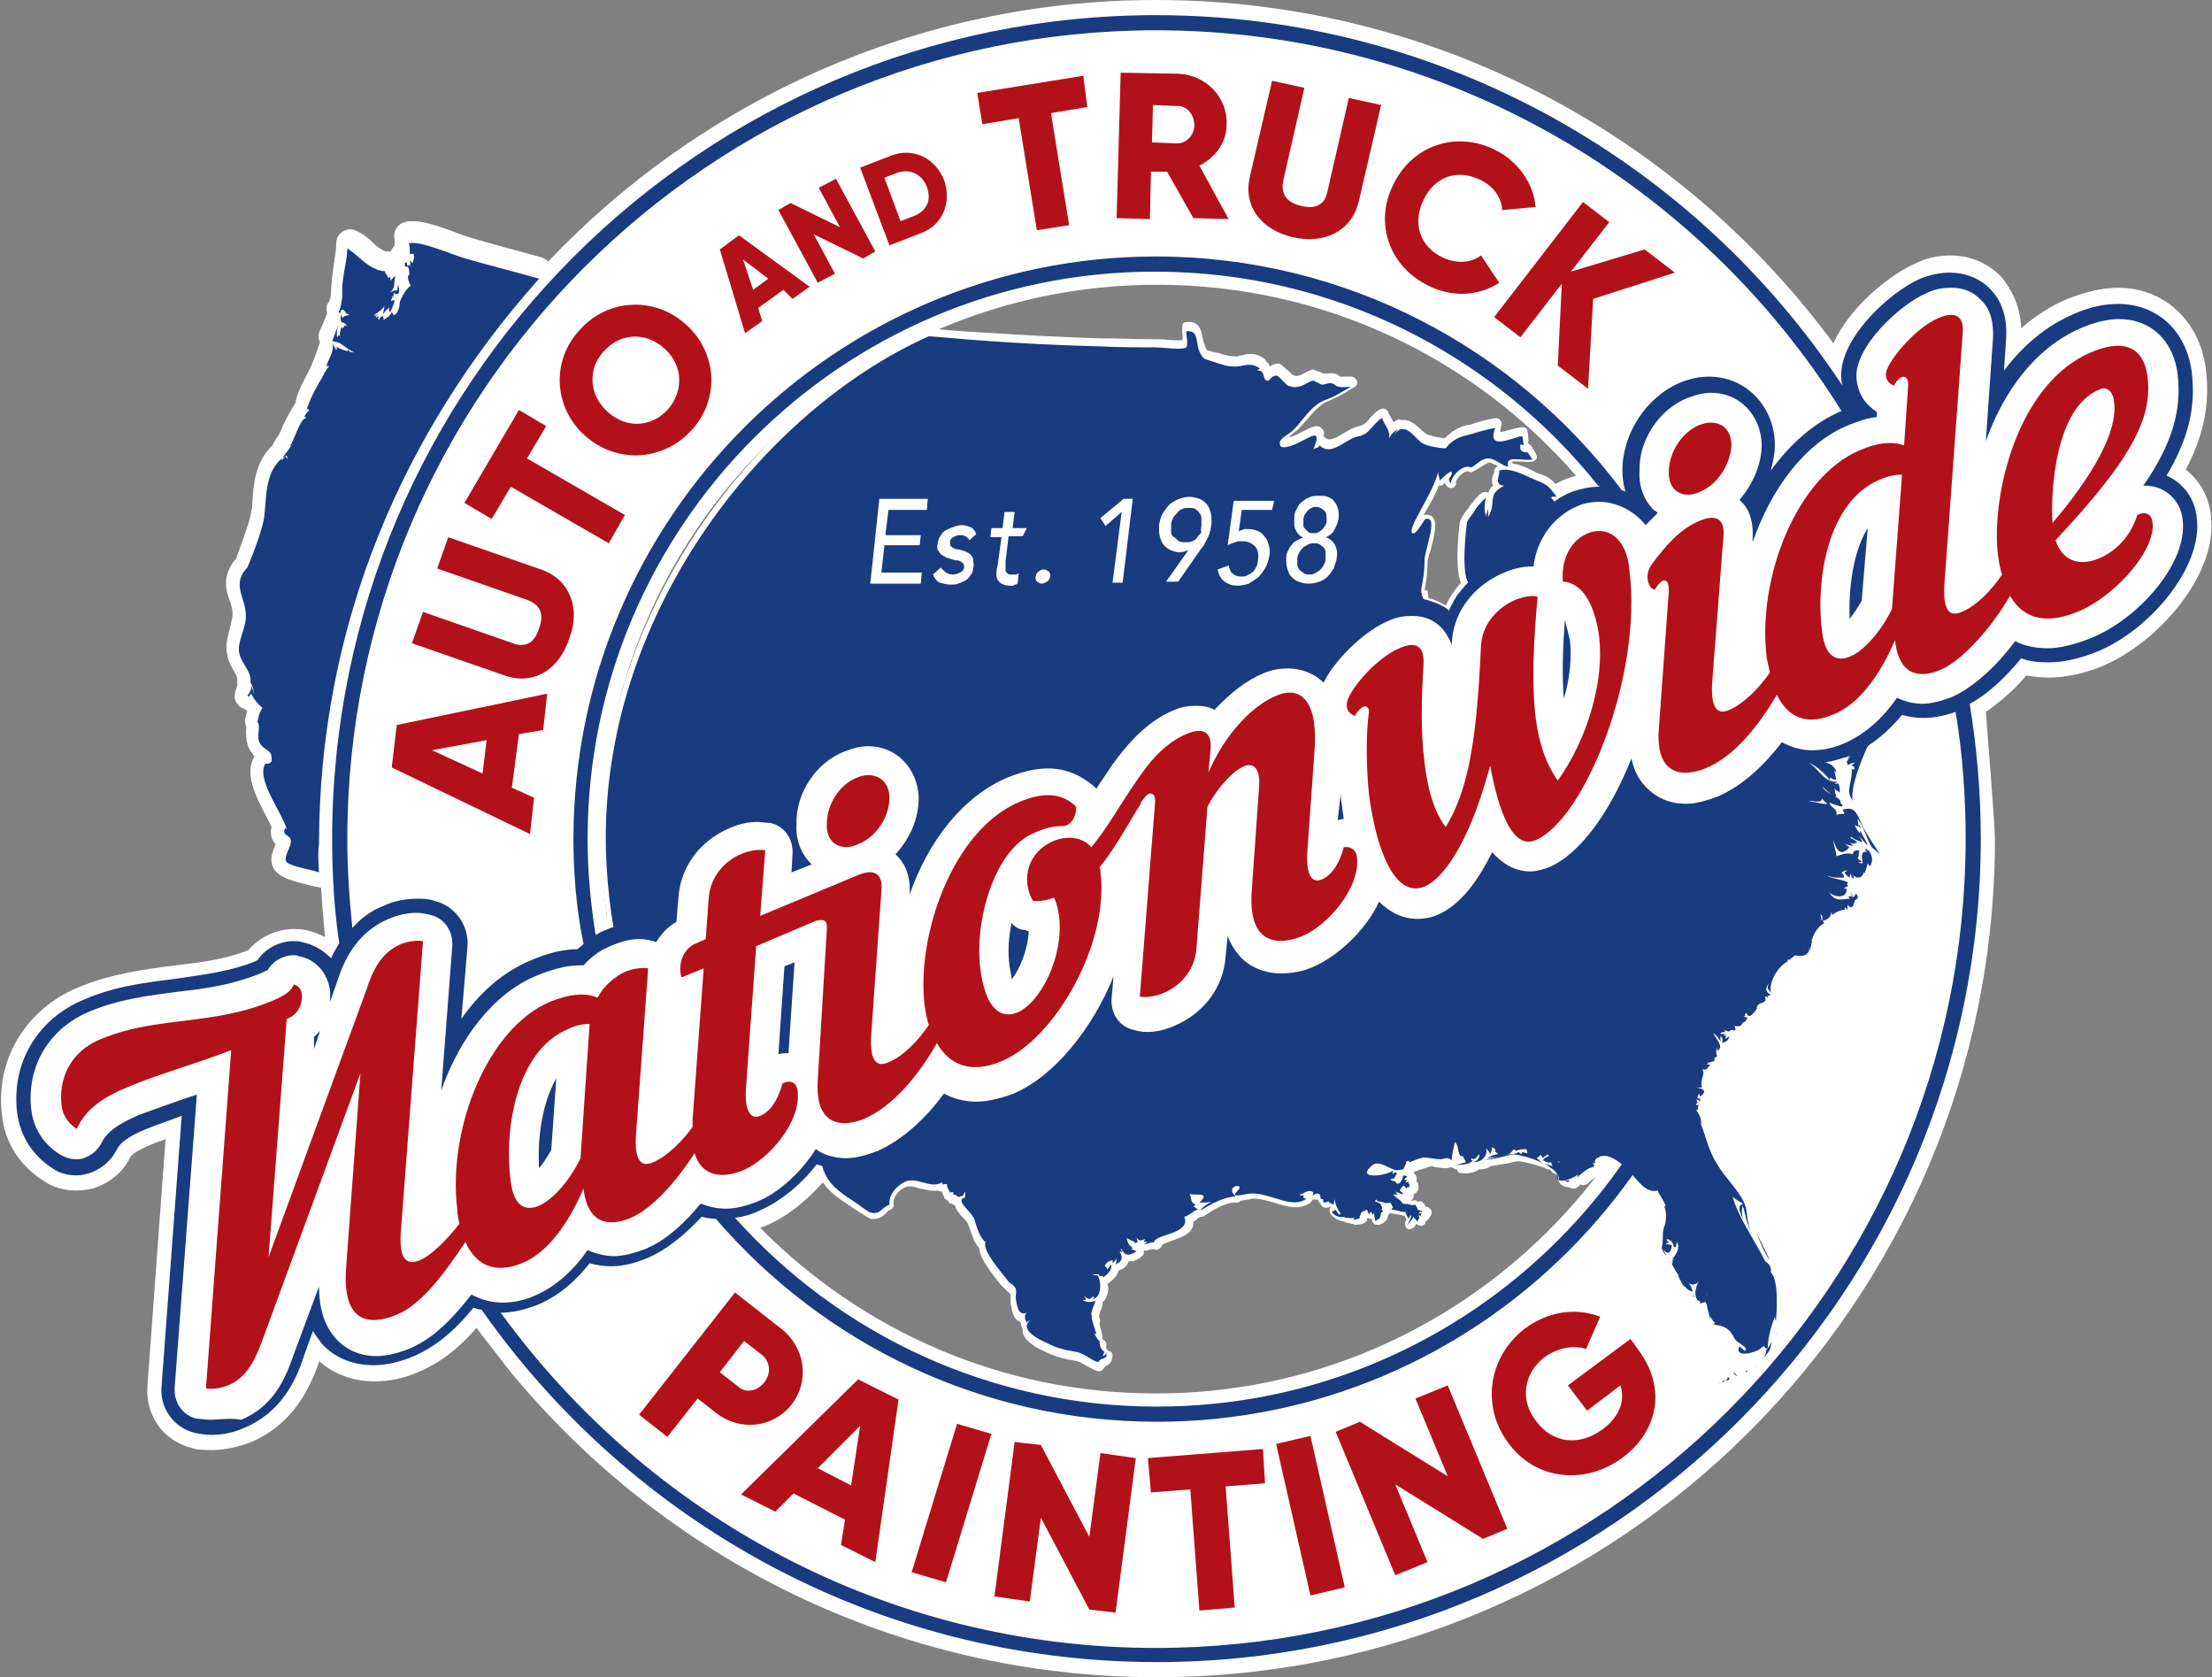 <svg xmlns="http://www.w3.org/2000/svg" width="219.1" height="166.1" viewBox="0 0 219.1 166.1">
  <rect x="0" y="0" width="219.1" height="166.1" fill="#808080" stroke="none"/>
  <path fill="#FFF" d="M219 51.1c-.2-1.9-1.1-3.5-2.5-4.6 1.8-3.4 2.4-6.5 2-9.9-.6-4.8-4.1-8.1-8.7-8.1-1.6 0-3.2.4-5 1.1-1.7.7-3.2 1.7-4.6 2.9-.1-2.4-1.1-4-1.9-5-1.3-1.4-3.1-2.2-5.1-2.2-1.1 0-2.3.2-3.5.8-2.5 1.1-6.5 4.3-8.1 7.9-15.1-20.5-39.5-34-67.1-34-23.7 0-45.1 10-60.2 25.9-.2-.2-.4-.3-.6-.4-1.8-.5-5.6-1.5-7.2-2-.4-.1-.9-.3-1.4-.5-1.4-.5-3-1.1-4.2-1.1-.3 0-.6 0-.8.1-.8.2-1.2 1-1 1.8v.5c-.2.2-.3.4-.4.6h-.5c-.5-.2-.9-.5-1.3-.9s-.9-.8-1.5-1.1c-.2-.1-.5-.2-.7-.2-.2 0-.5.1-.7.2-.5.3-.7.7-.7 1.3 0 .5-.1 1.1-.2 1.7-.1.9-.3 1.9-.3 3 0 .3-.1.9-.3 1.1-.2.3-.2.7-.1 1 0 .1-.1.3-.1.3-.2.5-.4 1-.6 1.4-.2.4-.2.8 0 1.2 0 .1-.2.4-.2.6-.1.3-.7 1.8-.7 1.8-.6 1.2-1.3 2.4-1.5 3.4 0 .1 0 .2-.1.3 0 0-.2.4-.3.5-.3.5-.6 1.1-.9 1.7-.1.3-.3.7-.4.9-.1.1-.6.9-.6 1-1.7 1.6-1.9 3.8-2 5.6 0 .3 0 .6-.1.9-.1.8-.7 2.5-1.5 4.7-1.5 1.7-1 3.3-.6 4.3.2.6.3 1.1.2 1.6-.1.3-.1.6-.2.9-.2.8-.5 1.7-.3 2.7.1.7.4 1.2.7 1.7.1.2.3.5.3.7v.7s-.4 1-.2 1.4c.1.4.5.8.9.9 0 0 .2.2.3.2-.1.2-.1.5-.2.7-.1.3 0 .6.1.9 0 .1-.2 1.6.5 2.5.1.1.2.3.3.4-1 1.7.1 3.9 1.1 5.8l.6 1.2c-.2.6 0 1.3.4 1.7-.2.5-.5 1.1-.4 1.8.2 1.4 1.9 1.8 3.5 2.2.3.1 1.3.3 1.4.3 0 .2.3 4.1.4 4.9-.6-.3-1.3-.6-2-.7-.4-.1-.7-.1-1.1-.1-1.7 0-3.4.8-4.5 2.1-2.3.9-4.6 1.2-7.2 1.5-3.1.4-6.3.8-9.7 2.2C2.5 100-.5 105 .2 110.5c.3 2.7 1.8 5 4.2 6.5.9.6 2 .9 3.2.9.6 0 1.1-.1 1.6-.2 1.6-.5 3-1.6 3.7-3.1 0 0 .2-.5 2.2-1.3.4-.2.9-.3 1.3-.5l-1.8 24.5c-.2 2.9 1.6 5.4 4.4 6.1.6.2 1.3.2 2 .2 1.3 0 2.6-.3 3.9-.8 4.2-1.8 5.8-5.4 6.7-7.9v-.1c1.5 1.3 3.4 2 5.5 2 1.4 0 3-.3 4.5-1 1.9-.8 3.8-2.2 5.6-4.3.2.3 3.4 4.4 3.4 4.4 15.2 18.4 38.2 30.2 64 30.2 45.8 0 83-37.2 83-83 0-1.3-.8-11.4-.9-12.6 1.6-1.1 3-2.4 4-3.6.7.1 1.4.2 2.2.2 1.7 0 3.6-.4 5.5-1.2 5.5-2.4 11.3-9.1 10.6-14.8zM71.2 79.2c-3.9 1.7-6.6 5.2-6.9 9.4l-.1 1.1-.4.4h-.4c-1.1 0-2.2.2-3.3.6-.1-1.1-.3-2.2-.3-3.2 0-.3 0-.5-.1-.8 0-.4-.1-.9-.1-1.3V84v-.8c0-30.4 24.6-55 55-55 16.6 0 31.4 7.3 41.5 18.9l-.9.3c-2.6 1-4.7 3.2-5.6 6-.6.1-1.2.3-1.7.6-1.3.5-3.2 2.6-3.2 2.6l.3 1.2c-.4.4-1.4 1.7-1.7 2.2-.2-.1-1.8-.7-1.8-.7l-.1-.8s-.9-.3-1.4-.3c-1.1 0-2.3.2-3.5.8-2 .8-4.4 2.8-6.1 4.8-.8-.3-1.7-.4-2.6-.4-1.2 0-2.4.3-3.6.8-1.5.6-3.1 1.7-4.5 3-.3 0-.6-.1-.9-.1-1.1 0-2.3.3-3.5.8-3.4 1.4-5.6 4.1-7.2 6.3 0 0 0 .1-.1.1-1.2-.6-2.6-.8-4-.8-1.6 0-3.3.4-5.1 1.1-1.7.7-3.4 1.8-4.9 3.2-.7-3.8-3.8-6.6-7.8-6.6-1.2 0-2.3.2-3.4.7-2.9 1.2-5.2 3.8-6.1 6.9-.5-.1-.9-.1-1.4-.1-1.5-.3-2.9 0-4.1.5zm43.3 58.8c-15.4 0-29.2-6.3-39.2-16.4.2-.1.3-.1.5-.2 2-.8 4-2.4 5.7-4.3.6.2 1.3.2 2 .2 1.4 0 2.8-.3 4.2-.9 2.3-1 4.5-2.6 6.5-4.9.7.2 1.5.3 2.3.3 1.6 0 3.2-.4 4.9-1 2.9-1.2 5.8-3.7 8.2-7 .6.4 1.3.7 2 .9.6.2 1.3.2 2 .2 1.3 0 2.6-.3 3.8-.8 2.7-1.1 4.8-3.1 5.9-5.6 1.1.5 2.3.7 3.6.7 1.4 0 2.9-.3 4.4-.9 2.2-.9 4.5-2.8 6.2-5 .9.3 1.8.5 2.8.5 1.1 0 2.1-.2 3.2-.7 1.9-.8 3.7-2.3 5.2-4.6.9.4 1.8.6 2.9.6 1 0 2-.2 2.9-.6 3.2-1.4 5.7-4.6 7.5-7.6 1.4 1 3.1 1.6 5 1.6.9 0 1.7-.1 2.6-.4v1c-.2 30.3-24.8 54.9-55.1 54.9zm-77-111.7zm-8.3 17.6zm-4.7 12z"/>
  <path fill="#FFF" d="M170.2 137.5c-.2 0-.3-.1-.4-.2-.1-.2-.1-.4 0-.6.1-.1.2-.2.3-.2 0 0 .1 0 .1-.1.1-.1.2-.1.4-.2 0-.1 0-.1.1-.1 0-.1.1-.2.2-.3.1-.1.2-.1.3-.1 0-.1 0-.1.1-.2.1-.2.4-.2.6-.2.3.1.4.3.5.4v0c0-.2.1-.3.3-.4.2-.1.5-.3.7-.1 0-.1 0-.1.1-.2 0-.1.3-.4.7-.4.2 0 .4.2.4.3v.2c0 .3-.3.5-.6.6h-.4c0 .1-.1.2-.1.3 0 .1-.1.2-.2.3-.2.1-.5.1-.6 0 0 0-.1 0-.1-.1v.2c-.1.2-.2.3-.4.3-.1 0-.2 0-.3-.1v.1c-.1.3-.4.4-.7.4-.1.1-.2.2-.4.2h-.1c-.1 0-.1.1-.2.1-.1.1-.2.1-.3.1zM173.5 135.9zM173.5 135.9z"/>
  <path fill="#FFF" d="M172.8 135.5l.2.2.1-.2c-.1-.1-.2 0-.3 0zM173.7 134.9zM173.7 134.9zM137.6 118.5zM118.4 118zM122.7 118c0-.1 0 0 0 0zM136.6 115.7c-.1 0-.2 0-.3.1l-.1.1c.2 0 .5 0 .7-.1-.1-.1-.2-.1-.3-.1zM154.9 115zM144.7 114.6c0 .1 0 .1 0 0 0 .1 0 .1 0 0 0 .1 0 .1 0 0zM147 113.6c.1 0 .1 0 .2.1 0-.1-.1-.1-.2-.1zM148.7 113.1zM148.4 112.9zM148.4 112.9zM172.7 100.6zM185 85c0 .1 0 .1 0 0 .1.1.1.1 0 0 .1.1.1.1 0 0 .1 0 0 0 0 0zM183.1 79.7h.3c-.1 0-.1-.1-.2-.1-.2-.3-.3-.5-.4-.7 0 .1-.1.2-.2.2.1.1.2.2.2.4.1.1.1.2.2.3 0-.1.1-.1.1-.1zM181.1 77.9c.1.1.2.1.2.2V78s-.1-.1-.2-.1zM182.6 77.5s.1.1 0 0c.1.2.2.3.2.5v-.1c0-.2.1-.4.1-.6.1-.3.2-.7.1-1v-.1c-.1 0-.2-.1-.3-.2 0 0 0-.1-.1-.1s-.1-.1-.1-.2-.1-.2 0-.3c0 0-.1 0-.1-.1-.1-.1-.1-.2-.2-.3-.1 0-.2.1-.3.1 0 .1.1.2.1.2v.2c.2.2.3.4.4.6.1.2 0 .4-.1.5 0 .1.1.2.1.4v.1s.1.1.1.2c.1.1.1.2.1.2zM180.8 76.1c.2.2.4.3.5.5v-.1-.2c-.1-.1-.3-.2-.5-.2zM184.8 73.3z"/>
  <path fill="#FFF" d="M186.6 84.4c-.2-.4-.5-.9-.8-1.3-.3-.6-.7-1.1-1-1.7l-.1-.3c-.3-.6-.6-1.2-1.1-1.4h.2c.2-.1.3-.3.3-.5-.2-1.3.8-3.7 1.3-4.9v-.1c.1-.1.2-.2.2-.4.1-.1.1-.2.2-.4v-.6c0-.1-.1-.3-.2-.4l-.5-.3-30.5-22.5c0-.1 0-.1-.1-.2l.1-.1c.1-.2.1-.4 0-.6-.1-.1-.2-.2-.3-.4-.3-.5-.7-1-1.6-1.3-.3-.1-.6-.2-.9-.4-.6-.3-1.3-.6-2-.7v-.2h.7c.4 0 .9.1 1.3 0 .2 0 .3-.2.4-.3s0-.3-.1-.5l-.1-.2c-.1-.2-.3-.5-.4-.6-.1-.1-.2-.2-.3-.2.1-.1.1-.2.1-.4 0-.1-.1-.7-.1-.8 0-.2-.2-.4-.4-.4-.3 0-.7.1-1.1.2-.4.1-1.1.3-1.2.3 0 0 0-.2.1-.7.1-.2 0-.3-.1-.5-.1-.1-.3-.2-.4-.2-.7.1-1.5.3-2.1.5-.3.1-.5.2-.8.2-.9.2-1.6.7-2.2 1.3-.9-.1-1.6-.3-1.8-.4-.1-.1-.3-.2-.5-.4-.5-.5-1.2-1.1-1.9-1h-.1c-.1-.1-.3-.1-.4 0-.1.1-.3.1-.4.2-.1-.2-.1-.3-.2-.4-.1-.2-.2-.3-.3-.6 0-.1-.2-.2-.3-.3-.1-.1-.3 0-.4 0-.5.2-.8.6-1.1.9-.3.4-.6.7-1.1.8-.5.1-1 .4-1.5.7-1 .6-1.5.8-1.9.4l-.1-.1c.1-.4 0-.6-.2-.8-.4-.4-1-.1-1.6.2l-.6.3-.2.1c-.2.1-.6.3-.9.3.2-.1.4-.3.5-.4.2-.2.4-.3.5-.4.3-.3.6-.7.9-1 .6-.7 1.3-1.5 2.1-1.8.7-.3 1.5-.7 2.1-1.1l.5-.3c.2-.1.3-.4.2-.6s-.3-.4-.5-.4h-1.1c-.1 0-.1 0-.2-.1-.2-.2-.5-.3-1.2-.2h-.3c-.1 0-.3-.2-.5-.2-.3-.1-.4-.2-.5-.2-.3 0-.6.2-.8.3-.2.1-.5.3-.7.3-.3.1-.3 0-.6-.1l-.3-.3c-.7-.6-.8-.7-1-.8-.4 0-.7.1-.9.3-.1-.2-.2-.4-.4-.5 0-.1-.1-.2-.2-.3-.8-.6-1.6-.5-2.2-.3-.2 0-.4.1-.5.1-.6 0-.9-.1-1.4-.2-.2-.1-.5-.2-.8-.2l-.3-.1c-.5-.1-.5-.1-.7-.7-.1-.2-.1-.4-.2-.7-.1-.6-.3-1.7-1.6-1.5-.3 0-.4.2-.4.5v.5c0 .2.1.6 0 .8-.4 0-1.4 0-1.9-.1h-.6c-1.9 0-3.8-.1-5.7-.1-3.6-.1-7.4-.3-12-.6-.2 0-1.6-.1-2.9-.2l-2-.2h-.2C75.7 40 59.5 59.6 59.5 83c0 3.5.5 7.7 1.3 11.7 0 .1.1.2.1.2l19.2 20.2s.1.1.2.1c.2.1.4.2.6.2.1.4.2.7.3 1.1.6 1.4 1.9 2.2 3.1 3l.6.4c.8.5 1.1.7 1.3.8.8.1 1.2-.2 1.5-.5.2-.2.3-.3.5-.4.2-.1.4-.3.3-.5-.1-.7.5-1.4 1.1-1.7.4-.2.9-.1 1.5.1.5.1 1.2.3 1.8.2.1.1.2.1.3.1h.1c0 .1.1.2.1.3 0 .1.1.1.1.2 0 .2.2.3.4.4 0 .1.1.1.1.2.1.1.2.1.3.1.1.1.2.1.3.2.1.4.4.8.8 1.2.2.2.5.5.5.7.1.1.1.3.2.5.2.6.4 1.3.9 1.8 0 .8.8 2 2.1 3.6l.3.3.4.4c.1.1.2.1.3.3v.8c.1.6.2 1.6.9 1.9h.1c0 .3.1.6.2.7v.3c.1.7.9 1.4 2.3 2 1 .5 1.9.7 3.1.9.3.1.6.3 1 .5s.8.5 1.2.5c.2 0 .4-.2.5-.4 0 0 .1 0 .1-.1.2-.1.7-.3.7-1.1 0-.2-.2-.4-.3-.4h-.1c-.2-.2-.3-.3-.2-.6 0-.2-.1-.4-.3-.5l-.1-.1v-.3l-.3-1.2c.1-.2.1-.4 0-.6-.1-.1 0-.3.1-.7.1-.2.2-.4.2-.7v-.1c.2-.2.3-.3.4-.6.2-.4.2-.9.1-1.3.1 0 .1 0 .2-.1.4-.3.8-.7.9-1.2h.1c.5-.2.8-.5.9-.9.5.1 1-.2 1.3-.5.2-.1.2-.3.2-.5v-.1c.1.1.3.1.4 0 .1 0 .3-.1.5-.1h.1c.1.1.3.1.5 0l.1-.1c.1-.1.2-.1.2-.3.1-.1.6-.3.9-.4.8-.3 1.8-.6 2.1-1.3.1-.2.1-.4.1-.6.2-.1.3-.2.4-.3.1-.1.3-.2.4-.2.1 0 .2 0 .3-.1 1.3-.9 2.5-1.4 3.2-1.3.2 0 .3-.1.4-.2.2 0 .5-.1.7-.1.2 0 .4-.1.5-.1.7 0 1.4.2 2.1.4 1.2.4 2.5.8 3.6 0 .1-.1.2-.2.2-.3h.4s.1 0 .1-.1c0 .1.1.3.2.4l.1.1c.1.3.3.4.6.4.1 0 .2 0 .3-.1l.1.1c-.1.1-.1.1-.1.2s0 .3.1.4c.3.5.9.7 1.4.8.1.1.2.1.3.1.1 0 .2 0 .3.1h.2c.1.1.2.1.3.1.3 0 .7-.1.9-.2.1-.1.2-.2.2-.3v-.1l.1-.1c.1.1.1.1.2.1h.2v.1c0 .2.1.3.2.4.1.1.3.1.5.1.7-.2.9-.7.9-1 .1 0 .1-.1.2-.2.1.1.2.1.3.1.2 0 .5.1.7.1.1 0 .3.1.4.1.1.1.1.2.2.3v.1c0 .1-.1.2-.1.2-.1.2 0 .5.2.7.2.1.5 0 .7-.2.1-.1.1-.2.2-.3.1.1.3.2.5.2s.4-.2.4-.4c0 0 0-.1.1-.1s.1-.1.2-.2.1-.2.2-.3c.1-.1.1-.2.1-.3v-.1c0-.2-.2-.4-.5-.5h-.1c0-.1-.1-.2-.1-.2s0-.1-.1-.1c-.1-.2-.3-.3-.5-.2h-.1c-.1-.1-.3-.2-.4-.1h-.3c.1 0 .2-.1.3-.3 0-.1.1-.2 0-.3 0 0 .1 0 .1-.1.1 0 .1 0 .2-.1s.2-.3.2-.4v-.2c0-.1 0-.3-.1-.4l-.1-.1v-.1c0-.1.1-.2 0-.3 0-.2-.1-.3-.3-.4.1-.1.1-.2.1-.2h.1c.5-.2 1-.3 1.5-.5.2 0 .3 0 .5.1.3 0 .7.1 1 .1.2 0 .4-.1.5-.1h.1l.2.1c.1.1.2.1.3.1.1.3.3.4.6.4h.3c.4 0 .9-.1 1.3-.4h.2c.3 0 .7-.1.9-.3l1.8-.3c.4-.1.7-.2 1.1-.2 1.1.2 1.9.4 2.8.8h.2l.2.2c0 .1.1.1.2.2.1 0 .2.1.2.1.1 0 .1.1.2.1 0 .4.1.7.3.9.2.1.4.3.9.3.1.1.3.1.4.1.3 0 .4-.2.4-.2.1 0 .2-.1.2-.2h.1c.2.1.3.1.5 0s.3-.2.5-.4c.3-.2.6-.5.8-.5.2 0 .3-.1.4-.2l.1-.2s0-.1.1-.1l.1-.1c.1-.1.1-.2.1-.3h.2c.6-.2 1.4.5 2 1l.7.7c.7.8 1.5 1.8 2.6 1.8.1.2.2.3.3.5.1.1.1.2.2.3v.3c.2.4.2 1.2 0 1.8v.2c-.1.3-.1.6-.1.8 0 .3 0 .5-.1.8v.2c0 .5.3.9.7 1.3 0 0 .1 0 .1.1s-.1.2 0 .3c0 .1.1.2.1.3 0 0 0 .1.1.1l.5.7c.1.1.1.1.1.2 0 0 .1.1.1.2.2.4.4.8.8 1.2v.1s0 .2.1.4v.2c.1.2.1.3.3.5 0 .1 0 .1.1.2.1.2.2.3.4.5 0 0 .1 0 .1.1.2.1.4.1.6.1.2 0 .3 0 .4-.2l.3 1.1c0 .1.1.2.3.3 0 .2.1.5.3.6.2.1.4.1.6.2.3.1.6.1.8.3.1.1.3.4.3.5.1.2.2.4.3.4l.2.2c-.3.8.2 1.1.3 1.2.5.3 1.5.1 2.1-.1-.2.2-.1.5.1.7.2.2.5.1.7-.1.2-.2.4-.5.6-.7l.2-.3s0-.1.1-.1c0-.1.1-.2.1-.4.1-.2.1-.3.2-.4.1-.2.1-.4 0-.5 0-.1.1-.2.1-.4s-.1-.3-.2-.4c0-.1.1-.2.1-.4.2 0 .4-.2.4-.5v-.6c.1-1.9.1-3.6-.5-4.5 0-.4-.2-.8-.5-1.1-.3-.6-.6-1.2-1-1.8-.1-.3-.3-.6-.5-.9 0 0 0-.1-.1-.1v-.4c-.2-.4-.2-.8-.3-1.2 0-.3-.1-.6-.2-1-.3-.9-1-1.8-1.8-2.7-.4-.5-.9-1.1-1.1-1.5-.4-.7-.7-1.6-1-2.5-.1-.4-.3-.9-.4-1.3v-.1c0-.6-.2-.9-.4-1.3v-.1-.1s0-.1.1-.1c.1-.1.1-.2.1-.3 0-.1.1-.2.1-.3v-.3c.4-.4.4-.7.3-.9 0-.1-.1-.2-.2-.3v-.2c-.1-.2 0-.4 0-.6 0-.1.1-.3.1-.5l.3-.3.2-.2c.1-.1.1-.2.2-.3.2-.1.3-.2.4-.4v-.1c.1-.1.2-.2.2-.4v-.2c.2-.2.3-.4.3-.6.5-.2.8-.5.9-1.1v-.1c.2 0 .4-.1.5-.3 0 0 0-.1.1-.1.3-.1.5-.2.6-.4.3-.1.4-.3.5-.5l.1-.1c.3-.2.6-.6.9-1 .1-.1.1-.2.1-.3h.1c.2-.1.5-.2.6-.6.1-.1.2-.2.2-.3.2-.1.3-.3.2-.5v-.1-.1c-.1-.9.6-2.2 1.4-2.6.1-.1.2-.1.3-.3.1-.1.2-.2.3-.2.4.1.9 0 1.3-.2.3 0 .5-.2.5-.4 0-.3.1-.5.1-.7 0-.1 0-.1.1-.2V94v-.2c.2-.7.5-1.1 1-1.4.1-.1.2-.2.2-.3V92c.2-.1.3-.2.4-.4.1 0 .2 0 .2-.1.3-.2.6-.4 1-.4h.5c.1 0 .2-.1.2-.2.4-.1.6-.5.6-.9.2-.1.3-.3.3-.6 0-.4-.3-.7-.4-.8-.1-.1-.2-.1-.4-.1-.1 0-.1-.1-.2-.1v-.2c.1 0 .2-.1.3-.1h.4c.2-.1.4-.2.6-.4.1 0 .2-.1.2-.2 0 0 .1-.1.1-.2s.1-.3.1-.4c.1 0 .2-.1.3-.1.3-.3.4-.7.4-1.1.1 0 .3 0 .4-.1 0-.7.1-.9-.1-1.2zM148 46.7c0 .1 0 .2-.1.3-.1.3-.2.7 0 1.1-.3.2-.4.5-.5.7-.2-.1-.4-.1-.6 0-.4.2-1.2 1.3-1.3 1.4 0 .1-.1.2-.2.3-.4.5-.6.9-.7 1.2 0 0-.6 4.3.1 6-.6.7-1.1 1.4-1.5 2.3-.6-.4-1.2-.7-2-.8-.1-.3-.2-.5-.1-.8.2-1 .3-1.7.3-2.7 0-.2.1-.7.3-1.2.4-1.6.7-2.7.2-3.3-.1-.1-.4-.3-.9-.2.1-.2.2-.3.3-.5.4-.7.9-1.5 1.2-2.4.2 0 .4 0 .5-.2l.1-.1c0 .1.1.2.2.3.1.2.4.3.6.2.2-.1.4-.3.3-.5 0-.2.3-.7.8-1 .2-.1.4-.2.5-.1.1.1.3.1.4 0 .2-.1.5-.3.7-.4.3-.2.6-.4.9-.5.2 0 .5.2.8.3h.1c-.3.2-.4.4-.4.6zM149.8 45.8zM127.3 43.8z"/>
  <path fill="#193B80" d="M31.6 86.4c-.7-.3-3.2-.6-3.3-1.2-.1-.6.6-1.4.5-2-.1-.6-1-.4-.5-1.3v.2h.1c-.5-1.7-3.1-5-2.1-6.5.3.1.4 0 .6-.2.1-1.2-.5-.9-1.1-1.7-.5-.7.1-1.7-.3-2.2.1-.5.2-1 .5-1.4-.4-.3-.9-.9-1.1-1.4-.1.1-.2.1-.2.3l-.2-.1c.3-.4.4-.6.4-1l.3.9c-.1-.5-.2-1-.4-1.2.2-1-.9-1.9-1.1-2.9-.2-1 .4-2 .6-3.1.4-2.2-1.6-3.5.2-5.4 0 0 1.6-3.7 1.7-5.3.2-1.9.1-4.1 1.7-5.5v.2c.2-.2.2-.3.4-.4 0 0 .1.2.2.3-.1-.2 0-.2-.1-.4-.1.1-.4.2-.5.3.4-.4.7-1 1.1-1.4-.1.1.1.1.1.2-.1 0-.1-.2-.1-.2-.1.1-.2.2-.3.2.5-.7 1-2.7 1.6-2.8-.1-.1.1-.2-.2-.1.2-.3.4-.6.5-.6v-.1c-.1-.1-.1-.1-.2-.1.3-1 1-2.3 1.5-3.1l.3-.6c0 .2.1-.3.4-.5 0 0-.1 0-.1-.1-.1 0-.1.1-.2.2.1-.7.9-1.6.6-2.4.1.2.3.4.4.7 0-.1 0-.2.1-.1 0-.1-.1-.2-.2-.3.2.1.8.4 1.3.5-.1 0-.1-.1 0-.2 0 .1.1.2.1.2.2.1.4.1.5.1-.5-.2-1.1-.7-1.4-.9-.2-.1-.7-.2-.7-.2h-.1c.2-.5.4-1.1.6-1.6-.1.4-.2.9-.1 1.2 0 0 .1-.2.2-.2l.1.2c-.1-.4 0-.5.1-1 .1 0 .1.2.1.1.3-.1.1-.4.5-.2-.2-.3-.3-.3-.5-.4v.1c-.2-.3-.2-.4-.1-.9 0 .2.1.2.1.4.2-.2.1-.2.7-.3-.1-.1-.2-.1-.4-.2h.1c-.3-.4-.5-.5-.6 0 0 0-.2-.1-.2 0 .3-.6.4-1.5.4-1.8-.1-1.6.5-3.3.5-4.6 1.1.7 1.8 1.7 3 2.1h-.1c.5.1.5.2 1 .1 0 0-.2 0-.2.1.1.2.3.4.3.6.3.1.2-.4.3.3.2-.3.3-.3.5-.5-.3.7.1 1.1-.6 1.7.3-.2.6-.3.7-.2.1-.2.1-.4.1-.6.3.6.1 1.2-.4.8 0 .2-.1.5 0 .7-.1-.1 0-.2-.1-.4-.1.3-.1.3-.2.5.1 0 .4-.1.4-.1-.1.5-.3.9-.5 1.3 0-.4-.2-.1 0-.6-.3.3-.6.5-.7.8.1-.3.1-.6.2-.9-.3.4-.7.7-1.1.9 0 0 .2-.1.2 0l-.2.1c.2 0 .4-.2.5-.2-.1.1-.3.2-.3.3.1.1.2-.1.3-.1 0 .2-.1.2 0 .4.1-.2.2-.3.3-.4 0 .1 0 .1-.1.1.1.1.1-.1.2-.1.1.1.1.3.1.4.3-.3.6-.3.8-.8.1.1.1.2.2.3h.1c.3-.2.5-.8.5-1.3 0 0 .5-1.3 1.1-1.6-.2-.3-.3-.6-.3-1h.1c.1-.3 0-.7-.1-.9h-.3V26h.2c0 .1 0 .3.1.3s.1-.2.2.1c0-.2.1-.3 0-.6.1 0 .2.3.3.2.1-.4.3-1.1-.3-.8 0-.4 0-.8-.1-1.1 1.1-.3 4.2 1.1 5.6 1.5 1.7.5 5.6 1.5 7.3 2-13.4 15-21.8 34.2-21.8 56-.1.5-.1 1.6 0 2.8zm153.8-2.5c0-.1.1-.1 0 0-.5-.8-.8-2.1-1.4-2.8 0 .3.1.5.1.8.1 0 0-.2.1-.2l.1.3c-.1-.1-.4-.2-.6-.3.2.4.3.6.6.9-.1-.2-.1-.1 0-.3.2.5.5.9.7 1.4-.3-.2-.6-.7-.9-.9.2.2.3.4.4.6-.4-.1-.9-.3-1.1-.5-.1-.1-.1.1-.1.1.3.1.5.3.7.4-.4.1-.3.3-.8 0l.4.4c-.3-.1-.7-.1-1-.3.2.1.4.3.6.4-.9 1-1.3.3-1.6-.7 0 .5.3 1.2.3 1.6.6-.2 1.1-.4 1.6-.2.1-.3.2-.4.7-.4 0 .1-.1 0-.1.2l.1-.1c-.2.4 0 .4-.2.7.2.2.2.2.4.3-.1.2-.2 0-.3.1.1.1.3.1.4.1-.1-.6-.2-1.3.4-1.1 0-.1-.1-.1-.2-.2h.3c0-.1-.1 0-.2 0V84c.7.5.8 1.3.4 1.8-.1-.1 0-.1-.2-.3-.1.4-.2.7-.3 1 0 0 0-.1-.1-.1-.1.5-.6.7-1 .3v.3s-.1-.1-.2-.1c0-.2 0-.2-.1-.4 0 .2-.1.3-.1.4-.2-.1-.4-.3-.5-.5l.3-.2c-.3 0-.4.1-.6.2.2.2.2.3.3.5-.4 0-1.1.1-1.7-.2.4.4 2.6.5 1.9.9l.2.1c-.2.1-.3.2-.5.3h.3c.1 1-1.1.9-1.7.4.6 1 1.4.6 2 .6 0-.1-.1-.1-.1-.2.1-.1.2 0 .3 0v-.5c0 .2.1.3.1.6.3-.3.2-.1.3-.4.4.3.2.5-.1.7-.1.6-.3.9-.7.4v.5c-.4-.4-.2-.2-.3-.1l.1.1c-.5 0-.9.2-1.3.5 0-.1-.1-.2-.1-.3 0 .4-.3.8-.9.9 0-.5.1-.4-.2-.7.1.5.1.3.1.6.2.1.2.2.3.3-.8.5-1.1 1.2-1.3 1.9 0-.1.1-.1.1-.1 0 .1-.1.2-.1.4-.1.3-.1.5-.1.8 0-.2 0-.4-.1-.6.1.8-.7 1-1.4.8-.1.1-.4.3-.6.5V95c-.1 0-.1.1-.2.1 0 0 .1 0 .1.1-1 .5-1.9 2-1.7 3.1-.3-.4-.4-.4-.2-.9-.4.5-.3.9.2 1.1-.2.1-.1.1-.3.1-.1.1.1.1 0 .2-.1-.1-.1-.1-.3-.1.4.8-.8.4-.8 1.2l.1-.1c-.3.4-.9 1.3-1.1.5 0 0-.1.2-.2.1.2.3-.1.2-.1.2.1.1.3.2.4.2-.2.3-.2.4-.5.5-.1.3-.3.4-.8.3.2.5.1.5-.3.4-.3.1-.1.3-.7 0l.1.2c-.3 0-.4 0-.5.2h.7c-.1 0-.3.1-.4.1.2.1.3.1.3.1s-.1.1-.1.3c.1-.1.3-.2.4-.3-.1.4-.2.5-.7.7v-.5l-.2-.2c0 .2 0 .5.1.6-.3-.4-.5-.7-.8-.9.3.7 1.1 1.3.4 1.8 0-.2 0-.4.1-.6-.2.4-.3.8-.1 1.1-.5.3-.2.1-.3.5-.3 0-.4.2-.7.1.2.1.1.1-.1.2.1 0 .3 0 .4.1-.4.3-.2.5-.8.4.4.4-.3 1.1 0 1.8h-.6c.8.1 1.1.4.4.9-.1-.1 0-.2-.1-.3-.1.1-.2.5-.2.4 0 0 .2.1.2.2 0-.1.1-.2.1-.2v.4c-.1-.1-.2-.2-.4-.2.3.5.1.1 0 .5.1.1.2 0 .3 0-.2.3-.1.3-.1.5h-.2c.3.5.5.7.5 1.4-.1-.1-.2-.3-.2-.4.6 1.3.9 3.1 1.8 4.4.7 1.3 2.4 2.8 2.8 4.2.2.7.1 1.4.5 2.3-.5-.8-.5-1.7-.8-2.4-.1.5-.1.9.1 1.4-.3-.5-.7-1.5-.1-1.5 0-.1 0-.1-.1-.2.1.1-.7-.4-.9-.6.7 2.3 2.2 4.3 3.3 6.5 0 0-.1 0-.1-.1.4.2.7.6.6 1.1.8.8.6 3.7.5 4.9 0-.1-.1-.4-.1-.5-.4 1-.7 2.2-.7 3.1.2-.2.3-.5.5-.7-.2.3-.2.6-.3.9-.3.4-.5.7-.8 1 .3-.3.5-.8.4-.9.1-.1.1-.2.2-.3-.1 0-.2 0-.2-.1.1 0 .1.1.1.2-.1-.1-.2-.1-.2-.2l-.1-.1c-.1.1-.4.3-.4.3-.3.3-2.6 1-2-.3.1.2.5.4.5.5.5-.3-.5-.7-.9-1.1-.1-.1-.4-.8-.7-1-.6-.5-1.1-.4-1.6-.6.3 0 .1 0 .3-.1-.3-.2-.2-.2-.5-.6v.2c-.1-.4-.2-.7-.3-1.1 0-.1 0-.3-.2-.6-.1.1-.2.1-.5.2v-.2c.2-.2.6-.6.8-.9-.4.4-.6 1.1-1 .8-.5-.4-.2-1.6.1-1.9-.4.4-.8.4-1.1.1.3.3.3.5.5.9-.3 0-.6-.2-.9-.6l.1.2c-.3-.3-.5-.8-.7-1.2l.1.1c-.1-.2-.1-.2-.3-.5l-.4-.7s.1-.1 0-.2c-.1.1-.1 0-.1 0h.3l-.2-.1c.1-.1.2-.1.2-.2l-.2.1c.3-.5.9-1.1.5-1.8 0 .1-.1.3-.1.5h-.2c-.1-.5-.3-.7-.7-.8 0 .3.1.2.2.3 0 .1-.3.1-.3.2.2 0 .4.1.6.1-.1.7-.3 1.1-.9.4.1.2.3.5.4.7-.3-.3-.5-.6-.5-.9.2-.7 0-1.2.2-1.9.3-.7.3-1.7 0-2.2.1 0 .1.1.2.1-.2-.7-.6-1-.8-1.6-1.3.4-2.3-1.5-3.2-2.3-.7-.6-1.6-1.3-2.4-1.1-.1 0-.1 0-.2.1-.3.1-.5.3-.4.5v.1h-.3c.1.1.2.1.2.2s-.1.1-.1.2c-.5 0-1.1.6-1.6 1 0-.1.1-.2.1-.3-.2.2-.8.5-1.3.6h.5c-.2.1-.1.3-.5 0-.5.1-.9 0-.8-.7.3 1.4.5 0-.7-.6.1.1.2.1.3.2-.3-.2-.5-.4-.8-.6.2.1.5.2.8.3-.1-.1-.2-.4-.1-.4-.4.1-.4 0-.9-.2.2-.2.3-.3.6-.4l-.1-.2c-.2.2-.3.2-.5.4 0 0-.1-.3-.2-.3s-.3.3-.4.3c.3.2.3.3.6.5-.1 0-.1-.1 0 0-1-.5-2-.8-3.1-.9.3 0 .6-.1.7-.2.1 0 .1.1.3.2 0 0 0-.1.1-.1 0 0-.1 0-.1-.1.2 0 .4.1.6.1 0-.2-.1-.2-.1-.4-.3 0-.7 0-1.1.2v-.2c-.1.1-.2.1-.2 0-.1.3-.4.5-.8.6.1 0 .3-.1.4-.1h.4c-.9.2-1.9.5-2.9.6.5-.1 1-.3 1.5-.4-.4.1-.8.1-1.2.2.3-.2.8-.4 1.1-.4-.5-.4-.2-.2-.3-.5 0 0-.2-.1-.3-.2 0 .2-.1.5-.2.7-.1-.3-.2-.3-.4-.6.2.7-.4 1.4-1.2 1.4.1-.1.2-.1.3-.2.1-.1.3-.4.2-.6-.3.4-.4.6-.8.4.1.2-.1.2.2.2-.4.5-1.1.4-1.7.5.3-.1.6-.2 1-.3l-.3-.6c-.6.1-.3-1-.8-1.4-.1.5-.3 1.2-.3 1.8-.5-.4-.7-.1-1.1-.1-.6 0-1.3-.2-2.1-.2h.5c-.5.1-1 .3-1.5.5-.1-.3-.2 0-.3-.1 0 .2-.1.4-.3.8-.1 0-.5.1-.6.1h.1c-.9 0-1.9-1.2-2.7-.4-1.5 1.4 1.7.9 2.2.4 0 .1 0 .2-.1.3 0 0 .1 0 .1.1 0-.1.2-.2.2-.2s-.1.1-.1 0c-.1-.1.3.1.3.1-.2.2-.2.3-.3.5-.6.1-.4.2.1.3.3.6.7-.1.8-.6.3.1.2 0 .4.1l-.3.3c.1.1.2 0 .3.1l-.2.1.1.1c.1 0 .1-.1.2-.1.1.1 0 .1-.1.2h.2v.4c-.2-.1-.2 0-.3.1-.1-.1-.1-.2-.3-.3-.3.4-.5.5-.1.7 0 0 0 .1.1.2-.3-.1-.6-.2-.8-.3.2.2.1.2.3.3h-.5c.3.4.9.6.9.9.2 0 .5.1.8 0 0 .1-.2 0-.2.1.4 0 .4.1.7 0 .1.3.2.2.2.5.3.1.3.1.5.1-.1 0-.1.1 0 .1-.2.1-.1 0-.2 0 0-.1-.2.2-.2.2s.3-.1.3 0c0 0-.1.2-.1.3 0-.1-.1-.2-.2-.1 0 .1.1.1.1.2 0 0-.2.3-.2.4-.1-.2-.3-.3-.4-.5-.1.3-.4.5-.6.8.2-.4.3-.7.5-1 0 0-.1.1-.1.2l-.1-.2c-.1.3-.1.2-.2.4-.1-.2-.3-.6-.3-.7-.4.1-.8-.2-1.4-.2.2-.2.2-.4.1-.3 0-.1-.1-.3-.2-.4h-.1c-.2.2-.9-.2-1.1-.1-.1 0-.1-.2-.2-.2-.1.2-.1.1-.1.2.5.1.7.3.7.8l-.1-.1c0 .1.2.2.2.3-.5.1.1.6-.8.9 0-.2-.1-.6-.1-.8l-.1.2c-.1 0-.2-.3-.2-.3-.1 0-.2.3-.2.3-.1-.2-.1-.3-.2-.5-.4.2-.7.2-.6.6l-.1-.1c0 .1 0 .3-.1.4-.1 0-.4.1-.6.1 0-.1.2 0 .1-.2-.4.1-.4 0-.9 0v-.1c-.4.1-1 0-1.3-.5 0 0 .3-.1.4-.2.1.3.2.2.3.5l.2-.1c-.3-.4-.6-1-.6-1.5 0 .2-.1.4-.1.6-.4-.2-.3-.1-.5-.3-.1 0-.4.1-.5.1-.1-.6 0-.2-.3-.4 0-.6-.3-.6-.8-.3.1-.2 0-.2.1-.3-.3-.3-.8-.1-1.2.2 0 0 .1-.1 0-.1 0 .1-.1.1-.2 0 .3.4 0 .1.4.2.1.3-.2.2.3.3-1.4 1.1-3.6-.6-5.5-.5-.6 0-2.2.6-1.3-.3.8-.8-1.4-.5-.2.6-1.1 0-2.6.8-3.5 1.4.2-.4.8-.7 1.1-.9-.3.1-.8.1-1.2.1 1.3-1.2-.8-.6-1-.9.3.4 0 .8.6 1.1-.2.3-.2 0-.1.3v-.1c.1.1.2.2.4.3h-.1c-.4.1-.8.6-1.3.7.7 1.7-2.8 1.7-3 2.5l-.1.1v-.1c-.3.1-.6.2-.9.2.1-.1.2-.1.3-.2 0-.1-.3 0-.3 0 0-.1.1-.2.1-.3-.4.2-.6.2-.8-.1 0 .2 0 .1.1.4-.2.1-.3.1-.5.2.1-.1.2 0 .2-.2-.2-.1-.5-.2-.8-.4.1.5.2.7.6 1l-.2.1c.2 0 .4.2.6.2-.7.5-1.2.5-1.5-.2h-.1c0 .1.1.1.2.3-.1 0-.2-.1-.3 0 .4.5.2 1-.4 1.2.1-.2.1-.4.1-.6-.1.3-.3.4-.4.5v-.3c-.4.1-.6.2-.8.6.2 0 .2.2.3.3.1-.2.3-.3.4-.5 0 .6-.3.9-.8 1.3-.2-.3-.1 0-.5-.2l.1-.1h-.7c.2.1.3.1.5.1.4.5.5 2.3-.6 2.4.2-.1.2-.1.3-.2-.1-.1-.2 0-.1-.2-.3.5-.6.4-.9 0 .1.2.1.3.2.4-.2 0-.2.1-.4 0 .4.3.8.3 1.3.1-.1.6-.7 1.3-.2 1.8l-.2-.2c.1.5.3 1.1.5 1.7h-.2c.2.3.3.6.5.7 0 .4.1.8.5 1.1-.3.5-.1.5.2.1.1.7-.6.4-.8.9-.6-.1-1.3-.8-2.1-1-1.2-.2-2.1-.4-3-.9-1-.4-2.7-1.4-1.7-2.2-.1 0-.2 0-.3.2-.2-.4-.3-.7 0-1-.9.4-1-.9-1.1-1.5 0-.2.1-.7 0-.9-.3-.5-.5-.4-.8-.8-.6-.8-2.5-2.9-2.2-3.8-.6-.5-.9-1.6-1.1-2.3-.3-.7-2-1.9-.9-2.1v-.6c-.1.2-.2.3-.3.5-.1 0 0-.2 0-.1-.4.2-.3.2-.7-.1l-.1.1c-.2-.4.1-.4-.4-.3-.1-.3-.3-.4-.3-.8-.2-.1-.3 0-.5 0 0-.1.1-.2 0-.2-1.2.7-2.6-.7-3.8 0-.7.4-1.5 1.2-1.4 2.2-.8.3-.9 1-1.8.8-.2 0-1-.6-1.4-.9-1.2-.8-2.6-1.6-3.2-3-.2-.4-.3-.9-.4-1.3l-.9-.3-19.1-20C60.5 91 60 86.8 60 83c0-22.6 15.7-42.4 32-49.7.3 0 4.6.4 4.9.4 4 .3 8 .5 12 .6 1.9.1 3.8.1 5.7.1.4 0 2.6.3 2.9 0 .2-.2 0-1.3 0-1.6 1.3-.1.9 1.1 1.3 2 .4.8.4.7 1.3 1 1 .3 1.3.5 2.3.5.7 0 1.5-.5 2.4.2-.1.1-.2.1-.3.2.9-.1.5.9 1 1 .3.1.3-.5 1-.5.1 0 1 1 1.1 1 .4.1.5.2 1 .1.6-.1 1.1-.6 1.5-.6.1 0 .7.4.9.4 0 0 .5-.1.4-.1.8-.2.7.2 1.2.3.4.1.8 0 1.2 0-.7.4-1.6 1-2.5 1.3-1.4.5-2.2 2-3.2 3-.2.2-1.2.8-1.3 1.1-.3 1.1 1.3.4 1.9.1 1.1-.5 2.3-1.5 1.4.7.5-.3.5-.1.6-.4 1.2 1.2 2.6-.7 3.9-.9 1.1-.2 1.4-1.3 2.3-1.8.2.7.8 1.1.7 2 .2-.4.5-.7.9-.9-.2.2-.3.4-.4.6 1-1.6 2.1.4 2.8.8.5.3 1.8.5 2.3.5.5-.7 1.2-1.1 2.1-1.3.8-.2 1.9-.6 2.8-.7-.9 2.4 1.9.8 2.7.8 0 .1.1.6.1.8v.1l-.3-.1c-.1.6.1.8.7.8.1.1.4.6.5.7-1 .2-2.8-.5-2.4.7-.6 0-1.2-.8-2-.8-.7 0-1.2.7-1.7.9-.8-.4-2 .9-2 1.6-.4-.6 0-.5.1-1 .1-.6-1 .5-1.2.7 0-.3-.2-.6-.1-1-.4 1.6-1.6 3.5-2.2 4.7-.1.2-.7 1.3-.4 1.5.4.2 1.1-1.3 1.3-1.4 1.4-.4-.2 3.3-.1 4.2 0 .9-.1 1.6-.3 2.6-.1.5.1.9.3 1.4 1 .1 1.8.5 2.5 1.2.4-1.1 1.1-2.1 1.9-3-.8-.9-.3-5.3-.2-6 0-.3.7-1 .8-1.3 0-.1.8-1 1.1-1.2-.2.6-.2 1.2 0 1.9 0-.4.2-.6.2-1v1c.9-1.5-.2-2.2 1.6-3.1-1.1-.1-.4-1-.5-1.5 1.2-.4 2.9.7 4 1.1 1 .4 1.1.8 1.7 1.5-1.1-.1-.2.3-.1.7v.2l30.7 22.6.5.3v0l-.1.1c0 .1.1.1 0 .2-.1-.1-.2-.1-.3 0 .4.2.3.5.1.6-.6 1.3-1.7 3.9-1.5 5.4-.3-.5-.4-.8-.3-1.3 0-.4.3-1.2.2-1.8h.3c-.1-.3.1-.2-.3-.4.1-.1.3-.2.3-.3-.3.1-.4.1-.7.3v-.3s-.1.1-.1 0c.1-.2.2-.4.4-.6-.1 0-.2.2-.3.2 0-.1.2-.2.2-.3-.2.1-.3.2-.5.2.1-.3 0-.3.3-.6 0-.1 0-.1-.1-.1h-.1c-.2.1-.4.2-.6.2-.2.1-.3.1-.5.2h-.1c-.2 0-.3.1-.5.1.1.2.2.5.3.7-.2-.3-.4-.3-.6-.6 0 .4-.1.1-.1.4-.2-.2-.4-.2-.6-.3h-1c.9.5 2.3.2 2.8 1.4-.1.1-.2-.1-.2-.1.1.5.1.6.2.9-.3 0-.3 0-.6-.2-.1.1.1.2-.1.2-.4-.6-1.8-1.8-2.5-1.8 1.3.2 1.8 2.2 3.3 2-.1.1-.2.1-.3.2h.4c.1.3.2.5.1.9-.2-.2-.3-.2-.5-.4 0 .1 0 .1.1.2-.1 0 0 .4 0 .3.4.8-.9-.3-1.3-.7.4.8 1.9 1 1.8 1.6.7.7-.5.2-1.1 0 .2.6.8.5.7 1.2.3-.1.5-.1.8-.1-.1-.2-.1-.3-.2-.4 1.2-.4 1.4.3 1.9 1.4.5 1.1 1.2 2 1.8 3-.2-.2-.6-.5-.8-.7zm-38.5 30.2l-.1-.1.1.1zm7.7 1s-.2 0-.2-.1l-.1.1h.3zm26.5-35.5h-.1c-.2-.2-.3-.2-.5-.5-.2.4-.2.2-.6.3-.3-.1-.5-.1-.8 0 .5-.1 1.4.3 2 .2zm-5.8 45.2c-.4-.5-1-1.8-1.3-2.7.4.9.9 1.8 1.3 2.7m-7.1 4.2c.1.1.1 0 .4 0-.1 0-.3.1-.4 0m-.3-.3c.2.2.2.3.3.3l-.3-.3m0-.6c.3.2.3.4.5.8 0-.1-.4-.6-.5-.8m2.7 8.8c0-.2.1-.1.3-.2 0 0-.2.2-.3.2m-.1-.1s-.1.1-.3.2c.1-.1.2-.1.3-.2m.4-.1c.3-.2.2-.2.2-.3 0 0 .1 0 .2.1 0 .1 0 .2-.4.2m-3.3-8.8c.1.2-.1-.2-.1-.3.1.1.1.2.1.3m0 .2c.1.1.1.2.1.3.2.2 0-.2-.1-.3m8.4 4.3c0 .2 0-.3.1-.4 0 .1-.1.2-.1.4m-2.1 3c0-.1.3-.2.2-.1 0-.1-.1 0-.2.1m-.9.5s-.1 0-.1-.1c.4-.2.1 0 .1.1m-1.8.4c0 .1.1.2.1.2 0-.1-.1-.1-.1-.2m0 0s0-.1 0 0m.5-.4c.2.1.2.2.4.4 0 0-.4-.2-.4-.4"/>
  <path fill="#FFF" d="M87.1 49.4h4.8l-.1 1.1H88l-.3 2.5h3.5l-.1 1h-3.5l-.3 2.7h4l-.1 1.1h-5l.9-8.4zm8.9 4.1c-.1-.2-.2-.3-.4-.4-.1-.1-.3-.1-.6-.1-.2 0-.4.1-.6.2-.2.1-.3.3-.3.5s0 .3.1.4c.1.1.2.2.3.2.1.1.3.1.4.1.1 0 .3.1.4.1.2.1.4.1.5.2.2.1.3.2.4.3.1.1.2.3.2.5s.1.4 0 .7c0 .3-.1.6-.3.8-.1.2-.3.4-.5.5-.2.1-.4.2-.7.3-.2.1-.5.1-.7.1-.4 0-.8-.1-1.1-.2-.3-.1-.5-.4-.7-.8l.8-.7c.1.2.3.3.5.5.2.1.4.2.7.2.2 0 .5-.1.7-.2.2-.1.4-.3.4-.5s0-.3-.1-.4c-.1-.1-.2-.2-.3-.2-.1-.1-.2-.1-.4-.1-.1 0-.3-.1-.4-.1-.2-.1-.4-.1-.6-.2-.2-.1-.3-.2-.5-.3-.1-.1-.2-.3-.3-.4-.1-.2-.1-.4 0-.7 0-.3.1-.5.3-.8.1-.2.3-.4.5-.5.2-.1.4-.2.7-.3s.6-.2.8-.2c.3 0 .7.1.9.2.3.1.5.4.6.7l-.7.6zm5.3-.4h-1.4l-.3 2.5v.9c0 .1.1.2.2.3.1.1.2.1.4.1h.4c.1 0 .2-.1.3-.1l-.1 1c-.1 0-.1.1-.2.1s-.2 0-.2.1h-.4c-.4 0-.6-.1-.8-.2-.2-.1-.3-.3-.4-.4-.1-.2-.1-.4-.1-.6 0-.2 0-.4.1-.7l.4-2.9h-1.1l.1-.9h1.1l.2-1.6h1l-.2 1.6h1.4l-.4.8zm1.9 4.7c-.2 0-.3-.1-.5-.2-.1-.2-.2-.3-.1-.5 0-.2.1-.4.3-.5.2-.2.3-.2.5-.2s.3.1.5.2c.1.2.2.3.1.5 0 .2-.1.4-.3.5-.2.1-.3.2-.5.2zm7.9-7.1l-1.6 1.4-.5-.8 2.3-1.9h.9l-1 8.3h-1l.9-7zm6.6 3.8c-.3.1-.6.2-.9.2-.3 0-.5-.1-.8-.2-.3-.1-.5-.3-.7-.5-.2-.2-.3-.5-.4-.8-.1-.3-.1-.7-.1-1.2.1-.5.2-.9.4-1.2.2-.3.4-.6.7-.9.3-.2.6-.4.9-.5.3-.1.7-.2 1-.2s.7.1 1 .2c.3.1.5.3.7.5.2.2.3.5.4.8.1.3.1.7.1 1.1 0 .3-.1.5-.1.7-.1.2-.1.4-.2.6l-.3.6c-.1.2-.2.4-.4.6l-2.3 3.3h-1.2l2.2-3.1zM119 52v-.7c0-.2-.1-.4-.2-.5-.1-.2-.3-.3-.4-.4-.2-.1-.4-.1-.6-.1s-.5 0-.7.1-.4.2-.5.4c-.2.2-.3.3-.4.5-.1.2-.2.4-.2.7v.7c0 .2.1.4.3.5s.3.3.5.4c.2.1.4.1.6.1.2 0 .5 0 .7-.1.2-.1.4-.2.5-.4s.3-.3.4-.5c-.1-.2 0-.5 0-.7zm7-1.5h-3l-.3 2.1c.1 0 .1 0 .2-.1.1 0 .2 0 .3-.1h.5c.4 0 .7.1.9.2.3.1.5.3.7.6.2.2.3.5.4.9.1.3.1.7 0 1.1-.1.4-.2.8-.4 1.1-.2.3-.4.6-.7.9l-.9.6c-.3.1-.7.2-1.1.2-.5 0-.9-.1-1.3-.4-.4-.3-.6-.7-.7-1.2l1.1-.4c.1.4.2.7.4.8.2.2.5.3.8.3.2 0 .4 0 .6-.1.2-.1.4-.2.5-.3.2-.1.3-.3.4-.5.1-.2.2-.4.2-.7.1-.6 0-1.1-.3-1.4-.3-.3-.7-.5-1.2-.5h-.3c-.1 0-.3 0-.4.1-.1 0-.3.1-.4.1-.1.1-.3.1-.4.2l.6-4.4h4l-.2.9zm3.5 7.3c-.3 0-.6-.1-.9-.2-.3-.1-.5-.3-.7-.5-.2-.2-.3-.5-.4-.8-.1-.3-.1-.7-.1-1.1 0-.3.1-.5.2-.7.1-.2.2-.4.4-.6.1-.2.3-.3.5-.4l.6-.3c-.1 0-.3-.1-.4-.2-.1-.1-.2-.2-.3-.4-.1-.2-.2-.3-.2-.6v-.8c0-.3.1-.6.3-.9.1-.3.3-.5.6-.7.2-.2.5-.3.7-.4.3-.1.6-.1.9-.1.3 0 .6 0 .8.1.2.1.5.2.6.4.2.2.3.4.4.7.1.3.1.5.1.9 0 .3-.1.5-.2.8l-.3.6c-.1.2-.3.3-.4.4-.2.1-.3.2-.4.2.4.1.7.4.9.7.2.4.3.8.2 1.3 0 .4-.2.7-.3 1.1-.2.3-.4.6-.6.8-.2.2-.5.4-.8.5-.6.2-.9.2-1.2.2zm.1-.9c.2 0 .4 0 .6-.1.2-.1.3-.2.5-.3.1-.1.3-.3.4-.5.1-.2.2-.4.2-.6v-.7c0-.2-.1-.4-.2-.5-.1-.1-.3-.2-.4-.3-.2-.1-.3-.1-.5-.1s-.4 0-.6.1c-.2.1-.3.2-.5.3-.1.1-.3.3-.4.5-.1.2-.2.4-.2.6v.7c.1.2.1.4.3.5.1.1.3.2.4.3 0 0 .2.1.4.1zm-.5-5.4v.5c0 .2.1.3.2.4l.3.3c.1.1.3.1.5.1s.4 0 .5-.1c.2-.1.3-.2.4-.3.1-.1.2-.3.3-.4.1-.2.1-.3.1-.5 0-.4 0-.7-.2-.9-.2-.2-.5-.4-.8-.4-.2 0-.3 0-.5.1s-.3.2-.4.3c-.1.1-.2.3-.3.4 0 .1-.1.3-.1.5z"/>
  <path fill="#193B80" d="M217.6 51.3c-.2-2-1.4-3.5-3-4.2 2.2-3.7 2.9-6.8 2.5-10.2-.5-4.1-3.4-6.8-7.3-6.8-1.4 0-2.8.3-4.4 1-2.8 1.2-5.1 3.2-6.9 5.6l.2-3.1c.2-2.5-.7-4.1-1.5-4.9-1-1.1-2.5-1.7-4.1-1.7-.9 0-1.9.2-2.9.6-3 1.3-8.3 6.1-7.8 10.1 0 .2.1.4.1.5-14.5-22-39.6-36.7-68-36.7-45 0-81.6 36.6-81.6 81.6 0 3.5.2 6.9.7 10.3-.3.5-.6 1-.8 1.5-.8-.8-1.8-1.4-2.9-1.6-.3-.1-.5-.1-.8-.1-1.4 0-2.8.7-3.6 1.9-.1 0-.2.1-.2.1-2.5 1-5 1.3-7.7 1.7-3 .4-6.1.7-9.3 2.1-4.6 1.9-7.2 6.3-6.6 11.2.3 2.3 1.5 4.2 3.5 5.5.7.5 1.5.7 2.4.7.4 0 .8-.1 1.2-.2 1.2-.4 2.2-1.2 2.8-2.4.2-.4.7-1.1 2.9-2 1-.4 2.2-.8 3.5-1.3l-2 26.8c-.2 2.1 1.2 4.1 3.3 4.6.5.1 1.1.2 1.6.2 1.1 0 2.2-.2 3.3-.7 3.6-1.5 5.1-4.6 5.9-7.1l.9-2.5c.3.5.6.9.9 1.3 1.3 1.4 3.1 2.1 5.1 2.1 1.2 0 2.6-.3 4-.9 2.3-1 4.2-2.7 5.9-4.8.3.1.5.2.8.2 14.8 21.1 39.2 34.9 66.9 34.9 45 0 81.6-36.6 81.6-81.6 0-4.5-.4-9-1.1-13.3 1.9-1 3.6-2.7 5.1-4.5.8.3 1.7.4 2.7.4 1.5 0 3.2-.4 4.9-1.1 5.1-2.1 10.4-8.3 9.8-13.2zM34.4 83.1C34.4 38.9 70.3 3 114.5 3c28.6 0 53.8 15.1 67.9 37.7-2.8 1.2-5.1 3.3-7 5.9.2-.8.4-1.6.4-2.5v-.2c-.1-3.7-2.9-6.6-6.5-6.6-1 0-1.9.2-2.9.6-3.3 1.4-5.7 5-5.7 8.7 0 .7.1 1.4.3 2.1-.1-.1-.3-.1-.4-.2-10.5-14-27.3-23.1-46.1-23.1-31.8 0-57.7 25.9-57.7 57.7 0 3.5.3 7 1 10.4-.2.2-.4.3-.6.5-1.4 0-3 .4-4.6 1.1-2.7 1.1-5.1 3.2-6.9 5.8l.6-7.1c.2-2.1-1.2-4.1-3.3-4.6-.6-.2-1.1-.2-1.7-.2-1.1 0-2.2.2-3.3.7-1.3.5-2.3 1.3-3.1 2.2-.3-2.9-.5-5.8-.5-8.8zm136.4 0c0 31-25.2 56.2-56.2 56.2-16.6 0-31.5-7.2-41.8-18.7.8-.1 1.6-.3 2.4-.7 1.9-.8 4.1-2.5 5.7-4.6.8.3 1.6.4 2.5.4 1.2 0 2.4-.3 3.7-.8 2.7-1.1 4.9-3.2 6.5-5.2.9.3 1.8.4 2.8.4 1.4 0 2.8-.3 4.3-.9 3.2-1.4 6.2-4.3 8.5-8 .6.9 1.5 1.5 2.6 1.8.5.1 1.1.2 1.7.2 1.1 0 2.2-.2 3.3-.7 2.9-1.2 5-3.6 5.7-6.4 1.2.9 2.7 1.4 4.3 1.4 1.2 0 2.5-.3 3.9-.8 2.1-.9 4.6-2.9 6.3-5.5 1.2.7 2.4.9 3.3.9.9 0 1.8-.2 2.6-.5 2.1-.9 3.9-2.8 5.3-5.2.9.6 2 1 3.4 1 .8 0 1.6-.2 2.4-.5 2.8-1.2 5.5-4.4 7.6-8.7l.3.3c1.3 1.4 3.1 2.1 5.1 2.1 1.2 0 2.4-.3 3.7-.8.1 0 .1-.1.2-.1-.2 1.4-.1 2.4-.1 3.4zm-12.4-34.9c-.9 0-1.8.2-2.7.5-2.5 1-4.3 3.2-5 5.9-.8.1-1.6.3-2.3.6-1.2.5-3.1 2-3.1 2l.2.4s-.6.6-1.2 1.4c-.4.6-.8 1.5-.8 1.5s0-.1-.3-.3c-.4-.3-2-1-3.2-1-.9 0-1.9.2-2.9.6-1.9.8-4.5 2.9-6.2 5.3-.9-.5-2-.8-3.1-.8-1 0-2 .2-3.1.7-1.6.7-3.2 1.8-4.6 3.3-.4-.1-.9-.2-1.4-.2-.9 0-1.9.2-3 .6-3 1.3-5.1 3.7-6.6 5.8-.3.4-.5.8-.8 1.1-1.3-.8-2.8-1.3-4.5-1.3-1.4 0-2.9.3-4.5 1-2.9 1.5-5.3 3.7-7.3 6.4.3-.8.4-1.7.4-2.6v-.2c-.1-3.7-2.9-6.6-6.5-6.6-1 0-1.9.2-2.9.6-3 1.2-5.1 4.2-5.6 7.4l-.9-.3c-.5-.1-1.1-.2-1.6-.2-1.1 0-2.2.2-3.3.7-3.4 1.4-5.8 4.6-6 8.1l-.1 1.7c-.4.3-.8.7-1.2 1.2-.3 0-.7-.1-1-.1-1.1 0-2.2.2-3.3.7-.3.1-.7.3-1 .5-.5-3.1-.8-6.3-.8-9.5 0-31 25.2-56.2 56.2-56.2 17.8 0 33.6 8.3 43.9 21.2.2.1.1.1.1.1zm-43.9 115c-26.7 0-50.3-13.1-64.9-33.2 1.2 0 2.4-.3 3.7-.8 2.1-.9 3.8-2.4 5.1-4.1.7.2 1.4.3 2.1.3 1.2 0 2.4-.3 3.6-.8 2.1-.9 3.9-2.5 5.4-4.1.4.1.9.2 1.4.2 10.6 12.3 26.2 20.1 43.7 20.1 31.8 0 57.7-25.9 57.7-57.7 0-1.3-.1-2.6-.1-3.8 1.9-1.1 3.4-2.6 4.7-4.1.8.3 1.7.4 2.6.4 1.2 0 2.5-.3 3.8-.8 2-.9 3.7-2.3 5.1-4 .7.2 1.4.3 2.1.3 1 0 2.1-.2 3.2-.6.7 4.1 1 8.4 1 12.7-.1 44.1-36 80-80.2 80z"/>
  <path fill="#FFF" d="M20.8 140.6c-.4 0-.9-.1-1.3-.1-1.4-.3-2.3-1.6-2.2-3.1l2.2-29-.9.3c-1.8.6-3.4 1.2-4.8 1.7-2.1.9-3.2 1.7-3.7 2.7-.4.8-1 1.3-1.8 1.6-.3.1-.5.1-.8.1-.6 0-1.1-.2-1.6-.5-1.6-1-2.6-2.6-2.8-4.4-.5-4.2 1.7-8 5.7-9.7 3.1-1.3 6-1.6 8.9-2 2.8-.3 5.4-.7 8.1-1.8.4-.2.6-.3.7-.3.5-.9 1.5-1.5 2.6-1.5.2 0 .4 0 .5.1 1.7.3 2.9 1.7 3.1 3.5v1l.7-2c.7-2.2 2-4.9 5.1-6.2.9-.4 1.9-.6 2.8-.6.4 0 .9.1 1.3.2 1.4.3 2.3 1.6 2.2 3.1L43.7 108c1.8-5.1 5.1-9.6 9.5-11.4 1.5-.6 2.9-1 4.2-1h.4c.8-.9 1.8-1.6 2.9-2 .9-.4 1.8-.6 2.7-.6.5 0 .9.1 1.3.2.1 0 .2.1.3.1.5-.8 1.1-1.5 2-2l.2-2.4c.2-3.1 2.2-5.7 5.1-6.9.9-.4 1.8-.6 2.7-.6.4 0 .9.1 1.3.1 1.4.3 2.3 1.6 2.2 3.1l-.1 1.8 2-.8-.1-.1c-1-1-1.5-2.4-1.4-3.9-.1-3 1.9-6.1 4.8-7.2.8-.3 1.5-.5 2.3-.5 2.8 0 4.9 2.2 5 5.1 0 2.1-.9 4.1-2.3 5.6l.3.3c.8.9 1.2 2.1 1.1 3.7 1.8-5.2 5.2-9.7 9.7-11.6 1.5-.6 2.8-.9 4-.9 1.8 0 3.4.7 4.8 2 .5-.8 1.1-1.6 1.6-2.4 1.4-1.9 3.2-4.1 5.9-5.3.9-.4 1.6-.5 2.4-.5.6 0 1.3.1 1.8.4 1.5-1.6 3.1-2.9 4.8-3.6.9-.4 1.7-.5 2.5-.5 1.3 0 2.6.5 3.5 1.4 1.3-2.6 4.4-5.3 6.4-6.1.8-.4 1.6-.5 2.4-.5 1.2 0 2.2.4 3 1.3.4.5.7 1 .9 1.6v-.2c.2-3.7 2.8-6 5.2-7 .9-.4 1.9-.6 2.7-.6h.2c.3-2.7 2-5 4.4-6 .7-.3 1.4-.4 2.1-.4 1.5 0 3.3.7 4.6 2.3l1.2-1.2c-.1-.1-.2-.2-.4-.3-1-1-1.5-2.4-1.4-3.9-.1-2.9 1.9-6.1 4.8-7.2.8-.3 1.5-.5 2.3-.5 2.8 0 4.9 2.2 5 5.1 0 2-.9 4-2.2 5.5l.2.2c.9.9 1.2 2.2 1.1 3.8v.2c1.8-5.2 5.1-9.8 9.5-11.6 1-.4 1.9-.7 2.8-.8v-.5c-.9-.6-1.8-1.5-2-3.2-.4-3.1 4.3-7.5 7-8.6.8-.4 1.6-.5 2.4-.5 1.2 0 2.2.4 3 1.3.9.9 1.2 2.2 1.1 3.8l-.7 10.1c1.7-4.8 4.8-9.2 9.4-11.2 1.4-.6 2.7-.9 3.8-.9 3.1 0 5.4 2.1 5.8 5.5.4 3.5-.5 6.8-3.4 11h.2c1.9 0 3.5 1.4 3.7 3.4.5 4.3-4.4 9.8-9.1 11.7-1.5.6-3 1-4.3 1-1.1 0-2.2-.2-3.2-.7-1.7 2.3-4 4.5-6.2 5.5-1 .4-2.1.7-3 .7-.5 0-1.5-.1-2.5-.6-1.3 1.9-3.1 3.6-5.2 4.5-1.1.5-2.2.7-3.2.7-1.1 0-2.1-.3-3-.8-1.6 2.1-3.8 4.3-6.4 5.4-1.1.4-2.1.7-3.1.7-1.6 0-3-.6-4-1.7-.7-.7-1.2-1.7-1.4-2.8-2.1 5.3-5.1 9.5-8.2 10.8-.6.2-1.2.4-1.8.4-1.6 0-2.8-.8-3.8-1.9-1.4 2.8-3.1 5.2-5.4 6.2-.7.3-1.4.4-2 .4-1.4 0-2.7-.6-3.8-1.7-1.4 3-4.2 5.4-6.4 6.4-1.1.5-2.2.7-3.3.7-1.6 0-3.1-.6-4.1-1.7-.5-.6-.9-1.2-1.2-2l-.2 2c-.2 3.1-2.2 5.7-5.1 6.9-.9.4-1.8.6-2.7.6-.5 0-.9-.1-1.3-.2-1.4-.3-2.3-1.6-2.2-3.1l.2-2.2c-2.1 5.2-5.9 9.9-9.9 11.6-1.3.5-2.6.8-3.7.8-1.2 0-2.3-.3-3.2-.8-1.6 2.2-3.9 4.5-6.6 5.7-1.1.4-2.1.7-3.1.7-1.1 0-2.2-.3-3-.9-1.5 2.4-3.8 4.4-5.8 5.2-1 .4-2.1.7-3.1.7-.9 0-1.7-.2-2.5-.5-1.4 1.7-3.3 3.6-5.5 4.5-1.1.4-2.1.7-3.1.7-.5 0-1.5-.1-2.6-.6-1.3 1.9-3.1 3.6-5.2 4.5-1.1.5-2.2.7-3.2.7-1.1 0-2.2-.3-3.1-.8-1.8 2.3-3.7 4.3-6 5.3-1.2.5-2.4.8-3.4.8-1.6 0-3-.6-4-1.7-1.1-1.2-1.7-2.9-1.7-5.2l-2.6 7c-.8 2.3-2 4.9-5.1 6.2-1.2-.2-2.2 0-3.1 0zm34.3-33.8c-1.4 2.4-1.9 6-1.7 8.9.4-.5.8-1.1 1.2-1.8l.5-7.1zm22-2.4c.3-.1.7-.1 1-.1l.6-9-1 .4-.6 8.7zm-46-.5l.6-1.8-.6.6v1.2zm69.1-12.5c-.3 1.4-.4 2.9-.2 4.3.1.6.2 1 .2 1.3.8-1 1.6-2.9 1.7-4.8-.1 0-.2 0-.3-.1-.6 0-1.1-.3-1.4-.7zm32.3-10.2c.2 0 .4-.1.6-.1-.1-.7-.2-1.4-.3-2.2v-.3l-.3 2.6zM155 61.4c-.2 2.7-.3 5.4-.1 7.8.6-2 .8-4.1.6-5.8-.2-.9-.4-1.6-.5-2zm30-9.1c-1.5 2.4-1.9 6.1-1.8 9 .4-.5.8-1.1 1.2-1.8l.6-7.2z"/>
  <path fill="#B3111A" d="M81.9 81.6c0-1.9 1.2-3.9 3-4.6 1.7-.7 3.2.2 3.2 2 0 1.9-1.3 3.9-3.1 4.6-1.7.8-3.2-.1-3.1-2m52.5 3.2c.4 3.2-3 6.9-5.4 7.9-2.2.9-5.5 1.1-5-4.7l.7-9.9c.2-2.1-.6-2.6-1.5-2.2-1.2.5-2.8 2.4-3.6 4L118.5 94c-.2 2.3-1.8 3.8-3.4 4.4-.8.3-1.6.4-2.2.3l1.5-19.1c.1-.8-.2-1.1-.6-1-.2.1-.5.4-.8.9v.1c-1 1.5-2.5 4.4-4.1 6.3.1.2.1.3.1.5.9 7-4.5 16.5-9.8 18.7-3.1 1.3-5.2.3-6.4-1.8-1.8 3.2-4.4 6.3-7.2 7.5-2.2.9-4.9.7-4.6-3.8l.9-15c.1-.9-.4-1-1.1-.8l-5.9 2.5-1 13.9c-.2 2.5.5 3.3 1.4 2.9.8-.3 1.7-1.3 2.2-3.2.8-.4 1.4-.1 1.5.7.4 3.2-3 6.9-5.4 7.9-1.7.7-4 .9-4.8-1.7-1.8 2.8-4.2 5.5-6.3 6.4-2.1.9-4.3.7-4.7-2.9-1.5 3.5-3.6 6.4-6.1 7.4-3 1.2-4.7-.1-5.6-2.1-2.2 3.3-4.4 6.2-6.8 7.2-2.7 1.1-5.5.9-5-4.9l1.4-19-9.7 26.4c-.9 2.5-1.8 3.8-3.4 4.5-.8.3-1.6.4-2.2.3l2.5-33.5c-3.9 1.5-7.3 2.4-10.1 3.6-2.5 1-4.3 2.2-5.2 4.2-.9-.6-1.4-1.4-1.5-2.3-.3-2.5.7-5.3 3.9-6.6 5.5-2.3 11.1-1.3 17-3.8 1.2-.5 1.8-.9 2.1-1.6.5.1.7.5.8.9.1.9-.3 2.1-1.5 2.5l-1.8 23.6L36.3 98c.8-2.5 1.8-3.8 3.4-4.5.8-.3 1.6-.4 2.2-.3L39.7 122c-.2 2.9.7 3.3 1.9 2.8s2.9-2.3 3.9-3.6c-.1-.5-.2-.9-.2-1.4-1-8 3-18 9.2-20.6 2-.8 3.5-.9 4.7-.4.6-1.2 1.7-2.1 2.8-2.6.8-.3 1.6-.4 2.2-.3L63 112.3c-.2 2.8.6 3.3 1.7 2.8 1.4-.6 2.9-2.1 3.9-3.5v-.7l1.1-15-2.2.9c-.4-1.4.2-2.9 1.5-3.4l.9-.4.3-4.1c.2-2.3 1.8-3.8 3.4-4.4.8-.3 1.6-.4 2.2-.3l-.5 6.5 9.6-4c1.6-.7 2.6-.3 2.4 1.6l-1 14.1c-.2 2.8.6 3.3 1.7 2.8 1.5-.6 3-2.2 4-3.7-.2-.6-.3-1.2-.4-1.8-.9-6.9 2.7-17.5 9.4-20.3 2.2-.9 4.1-1 5.6.5 0 1.1-.6 1.9-1.3 1.9-.9 0-1.8.2-2.9.7-4 1.7-5.9 8.9-5.3 13.4.5 4 2 5 3.6 4.4 2.3-.9 4.7-5.5 4.2-9.6-.1-.6-.2-1.2-.5-1.8-.8.3-1.6.4-2.1.3-1.2-2.1-.5-4.8 2-5.9 1.5-.6 2.9-.4 3.8.6 1.6-1.9 3-4.5 4.7-6.9 1.3-1.9 2.8-3.5 4.7-4.3 1.6-.7 2.6-.3 2.4 1.6l-.2 2.2c1.5-3.5 4.1-6.5 6.7-7.6 2.3-1 4.2.3 3.8 5.5l-.7 9.8c-.2 2.5.5 3.3 1.4 2.9.8-.3 1.7-1.3 2.2-3.2.6-.1 1.2.2 1.3.9m-76 16.6c-.8 0-1.5.2-2.1.5-5.3 2.2-6.4 10.3-5.7 15.2.3 2.3 1.4 2.9 2.8 2.3 1.4-.6 3.1-2.6 4.1-4.7l.9-13.3zm98.9-48.6c-1.5.6-2.7 2.3-2.5 4.8 2 .1 3.2 2.4 3.6 5.5.5 4.3-1.1 10-4.1 14.2-1.2-1.7-1.9-3.8-2.2-6.3-.4-3.4-.2-7.5.2-11.9-.5-.2-1.4 0-2.2.3-1.6.7-3.2 2.2-3.4 4.4-.4 8.8-1.1 14.2-3.5 18.1-1.1-1.4-1.8-3.7-2.1-6.4-.4-3-.3-6.5-.1-9.7.1-1.9-.8-2.3-2.4-1.6-2.4 1-5.3 4.5-5.2 5.6 0 .4.1.8.8 1.1.2-.4.5-.7.8-.9.3-.1.6 0 .6.5-.3 2.1-.3 5.2 0 8.2.7 5.3 2.5 10.3 5.5 9.1 2.3-1 4.8-5.5 6.5-12 .8 4.4 2.2 8.4 4.5 7.4 4.8-2 10.6-16.2 9.3-26.7-.3-3.5-2.4-4.4-4.1-3.7m11.1-4.1c1.7-.7 3-2.7 3.1-4.6 0-1.9-1.5-2.7-3.2-2-1.7.7-3 2.7-3 4.6-.1 1.9 1.4 2.8 3.1 2M206 60.5c-3 1.3-5.5 1-6.9-1.5-1.8 3.1-4.6 6.3-6.8 7.3-2.1.9-4.2.7-4.6-2.9-1.5 3.5-3.6 6.4-6.2 7.4-2.9 1.2-4.6-.1-5.5-2-1.8 3.1-4.3 6.2-7.1 7.3-2.2.9-4.9.7-4.6-3.8l1-13.8c0-.8-.2-1.1-.6-1-.2.1-.5.4-.8.9-.6-.1-1.1-1.4-.3-2.5 1.4-1.9 2.8-3.5 4.7-4.3 1.6-.7 2.6-.3 2.4 1.6l-1.1 14.3c-.2 2.8.6 3.3 1.7 2.8 1.4-.6 3-2.2 4-3.7-.1-.5-.2-1-.3-1.4-1-8 3-18 9.2-20.6 1.8-.8 3.2-.9 4.4-.5l.4-5.8c.1-1.3-.8-1.3-1.4-.1-.7-.3-.8-.8-.8-1.1-.1-1 2.8-4.6 5.2-5.6 1.6-.7 2.6-.3 2.4 1.6l-1.8 24.7c-.2 2.8.6 3.3 1.7 2.8 1.5-.6 3-2.2 4-3.7-.2-.6-.3-1.2-.4-1.9-.7-5.9 1.9-17 9.2-20.1 4-1.7 5.3.2 5.6 2.3.5 3.9-1.1 7.8-9.1 16.3.7 2.1 2.4 2.6 4.3 1.8s3.2-2.4 3.8-4.3c.8-.4 1.4-.1 1.5.7.4 2.6-3.4 7.1-7.2 8.8M188.4 47c-.8 0-1.5.2-2.2.5-5.3 2.2-6.4 10.3-5.7 15.2.3 2.3 1.4 2.9 2.8 2.3 1.4-.6 3.1-2.6 4.1-4.7l1-13.3zm14.9 4.8c3.9-4.6 6.5-9 6.1-12-.1-1.1-.8-1.6-1.5-1.2-4.3 1.8-4.8 9.9-4.6 13.2M78.4 139.1c-1.8 2.3-5.1 2.7-7.5.8l-1.8-1.4-3 3.8-2.8-2.2 9.5-12.1 4.6 3.6c2.4 1.9 2.8 5.2 1 7.5zm-2.7-2.2c.7-.9.6-2-.2-2.7l-1.8-1.4-2.4 3.1 1.8 1.4c.7.7 1.9.5 2.6-.4zm8 13.6l-5.1-2.6-1.8 1.8-3.4-1.7L85 136.6l4 2-2.3 16.1-3.4-1.7.4-2.5zm.6-3.4l.9-5.9-4.2 4.2 3.3 1.7zm13.9-5.1l-4.5 14.7-3.4-1 4.5-14.7 3.4 1zm14.3 2.4l-2 15.3-2.6-.3-4.8-9.1-1.1 8.3-3.5-.5 2-15.3 2.6.3 4.8 9.1 1.1-8.3 3.5.5zm12.8 2.5l-3.9.3.9 12-3.5.3-.9-12-3.9.3-.3-3.4 11.4-.9.2 3.4zm4.5-4.7l3.4 15-3.4.8-3.4-15 3.4-.8zm13.6-5l5.9 14.2-2.4 1-8.7-5.4 3.2 7.7-3.2 1.3-5.9-14.2 2.4-1 8.7 5.4-3.2-7.7 3.2-1.3zm18.9-3.5c2.8 3.8 1.9 8-1.5 10.6-3.9 2.9-8.8 2.2-11.4-1.4-2.7-3.6-2-8.5 1.6-11.3 2.4-1.8 5.2-2.1 7.5-1.2l-1.4 3.2c-1.1-.4-2.7-.2-4.1.8-2.1 1.6-2.5 4.3-.8 6.4 1.6 2.1 4.2 2.5 6.6.7 1.6-1.2 2.2-2.8 1.7-4.3l-3.3 2.5-1.9-2.5 6.2-4.6.8 1.1zm-110.9-61l-.7 5.3 2.2 1-.4 3.6L38.8 76l.5-4.2 14.9-3.1-.4 3.6-2.4.4zm-3.2.6l-5.4 1 5 2.3.4-3.3zm1.8-6.4l-9.2-3.2 1.1-3.1 8.9 3.1c1 .4 2.1.2 2.6-1.5.6-1.6-.1-2.4-1.2-2.8l-8.9-3.1 1.1-3.1 9.2 3.2c2.9 1 3.9 3.9 2.8 6.8-1 3.1-3.5 4.7-6.4 3.7zm4.1-24.7l-1.9 3.2 9.7 5.6-1.6 2.8-9.7-5.6-1.9 3.2-2.7-1.6 5.4-9.2 2.7 1.6zm3.9 1c-3.2-2.8-3.4-7.5-.6-10.5 2.7-3.1 7.4-3.4 10.5-.6 3.2 2.8 3.4 7.5.6 10.5-2.7 3-7.3 3.4-10.5.6zm7.8-8.7c-1.9-1.7-4.4-1.5-6 .3-1.6 1.7-1.5 4.3.4 6 1.9 1.7 4.4 1.5 6-.3 1.5-1.8 1.5-4.3-.4-6zm11.8-5.8l-2.5 1.8.4 1.3-1.7 1.2-2.5-8.3 1.9-1.4 7 5.1-1.7 1.2-.9-.9zm-1.5-1.1l-2.5-1.9 1 3 1.5-1.1zm6.7-9.9l3.9 7.2-1.2.7-4.9-2.4 2.1 3.9-1.7.9-3.9-7.2 1.2-.7 4.9 2.4-2.1-3.9 1.7-.9zm10.7.1c.8 2.2-.1 4.5-2.3 5.3l-3.1 1.2-2.9-7.7 3.1-1.2c2.1-.8 4.3.2 5.2 2.4zm-1.7.7c-.5-1.3-1.7-1.8-2.9-1.4l-1.3.5 1.6 4.3 1.3-.5c1.3-.5 1.8-1.6 1.3-2.9zm15.9-7.9l-3.6.6 1.8 11.1-3.2.5-1.8-11.1-3.6.6-.5-3.1 10.5-1.7.4 3.1zm7.9 6.4H114l-.1 4.7-3.3-.1.4-14.4 5.7.1c2.7.1 4.9 2.3 4.8 5 0 1.8-1.1 3.3-2.7 4.1l2.9 5.3-3.5-.1-2.6-4.6zm-1.5-2.9l2.5.1c.9 0 1.7-.8 1.7-1.8s-.7-1.9-1.6-1.9l-2.5-.1-.1 3.7zm9.7 3.4L126 8l3.2.7-2.1 9.2c-.2 1.1.1 2.1 1.8 2.5 1.7.4 2.4-.4 2.6-1.5l2.1-9.2 3.2.7-2.2 9.5c-.7 3-3.4 4.3-6.5 3.6-3.1-.7-5-3-4.3-6zm14.2.8c1.8-3.8 6.1-5.4 10-3.5 2.3 1.1 3.9 3.3 4.1 5.7l-3.3.3c-.1-1.3-.9-2.4-2.2-3-2.3-1.1-4.5-.3-5.6 2-1.1 2.3-.4 4.6 1.9 5.7 1.3.6 2.7.6 3.8-.2l1.8 2.7c-2 1.3-4.6 1.5-7 .3-3.9-1.9-5.4-6.2-3.5-10zm16.3 17.9l.4-8.1-4.1 5.3-2.6-2 8.8-11.4 2.6 2-3.8 4.9 7.3-2.2 3 2.3-8.1 2.6-.5 8.9-3-2.3z"/>
</svg>
